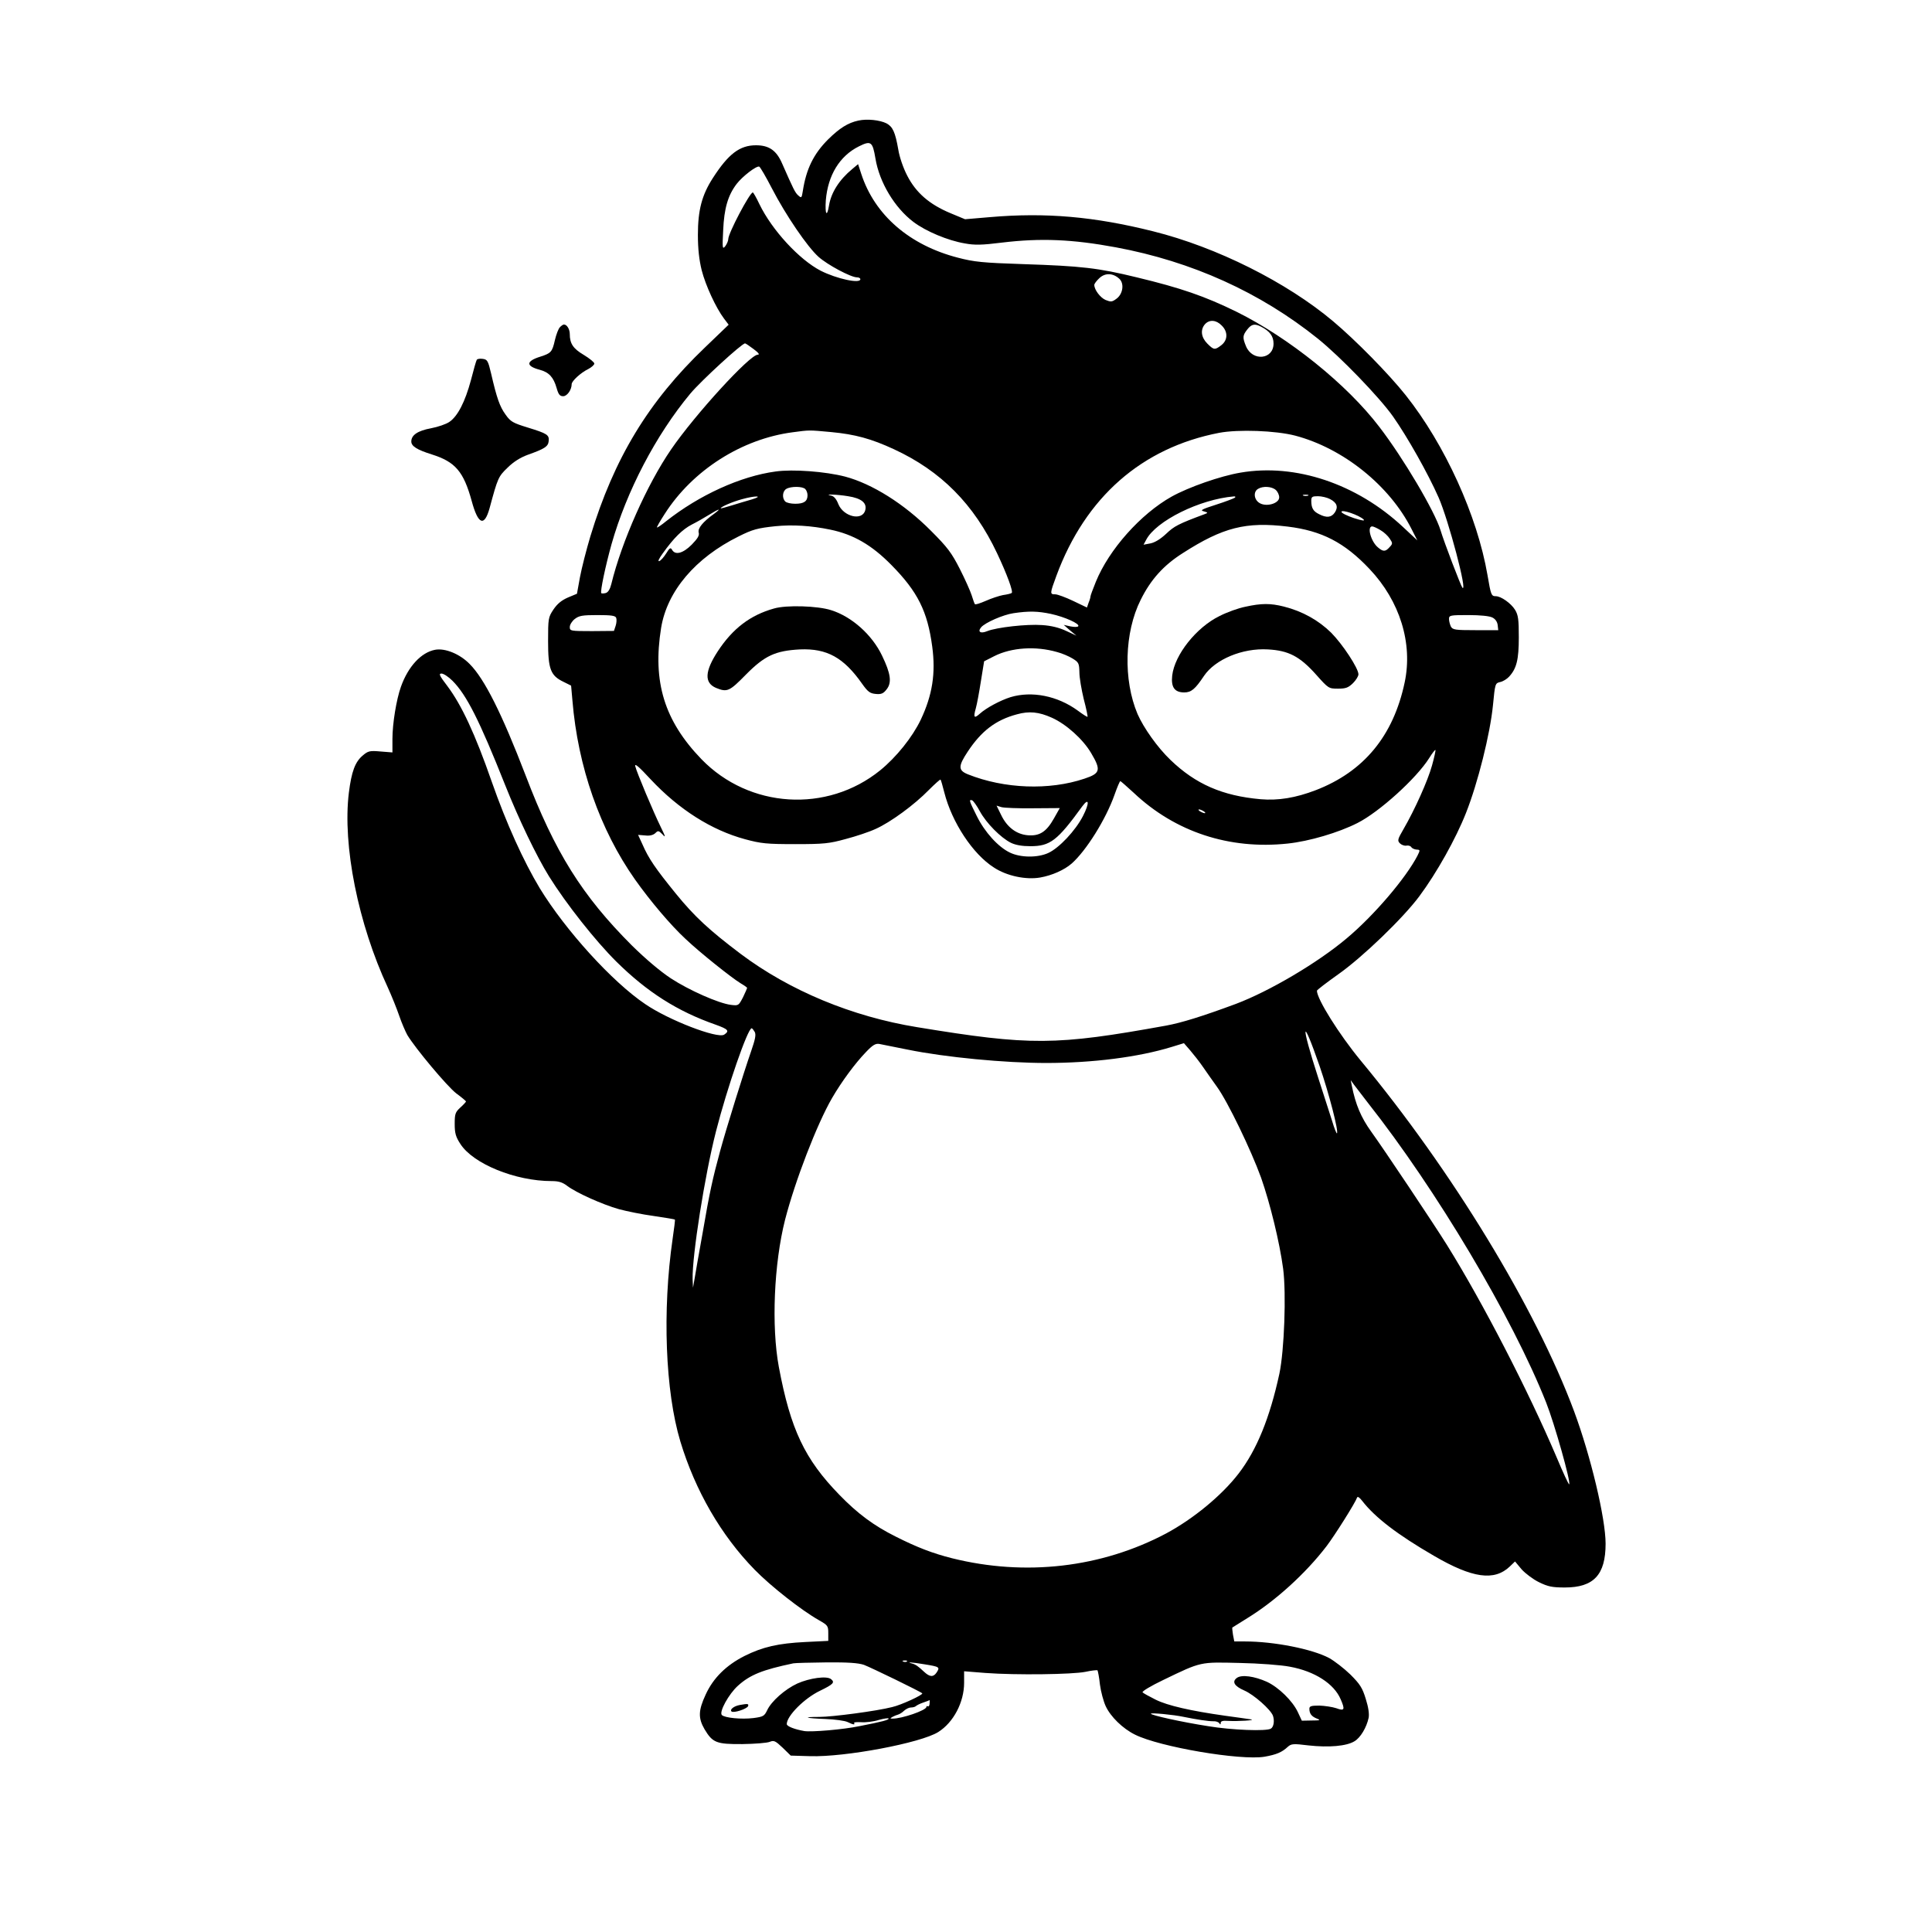 <?xml version="1.0" standalone="no"?>
<!DOCTYPE svg PUBLIC "-//W3C//DTD SVG 20010904//EN"
 "http://www.w3.org/TR/2001/REC-SVG-20010904/DTD/svg10.dtd">
<svg version="1.0" xmlns="http://www.w3.org/2000/svg"
 width="1024pt" height="1024pt" viewBox="0 0 1024 1024"
 preserveAspectRatio="xMidYMid meet">

<g transform="translate(0,1024) scale(0.1,-0.1)"
fill="#000000" stroke="none">
<path d="M4550 9601 c-56 -12 -100 -40 -161 -100 -77 -77 -116 -157 -134 -274
-6 -37 -7 -38 -24 -23 -17 15 -25 32 -85 168 -30 70 -69 98 -139 98 -86 0
-146 -45 -229 -174 -58 -90 -79 -170 -79 -301 0 -76 7 -134 20 -187 21 -82 76
-200 118 -256 l25 -33 -126 -121 c-299 -286 -481 -586 -607 -1001 -21 -70 -46
-168 -55 -216 l-16 -88 -48 -20 c-34 -15 -56 -33 -77 -64 -27 -41 -28 -47 -28
-168 0 -148 13 -182 82 -215 l40 -20 7 -79 c29 -351 146 -685 332 -949 80
-113 189 -242 268 -315 77 -73 244 -206 292 -235 19 -11 34 -22 34 -24 0 -2
-10 -25 -22 -50 -23 -44 -24 -45 -64 -40 -65 8 -223 78 -319 141 -56 37 -134
103 -206 174 -264 264 -408 494 -563 901 -126 328 -218 512 -297 591 -52 53
-130 85 -183 75 -74 -14 -143 -89 -181 -196 -24 -67 -45 -195 -45 -276 l0 -72
-63 5 c-57 5 -66 3 -94 -21 -41 -34 -60 -86 -74 -198 -34 -278 49 -694 207
-1033 20 -44 47 -111 60 -149 13 -38 33 -84 43 -102 42 -70 210 -271 259 -309
29 -21 52 -41 52 -43 0 -2 -13 -17 -30 -32 -27 -25 -30 -34 -30 -87 0 -48 5
-68 30 -106 67 -105 291 -197 484 -197 37 0 57 -6 83 -26 48 -36 185 -98 274
-123 41 -11 124 -28 184 -36 60 -9 110 -17 112 -19 2 -1 -4 -47 -12 -102 -55
-380 -39 -809 41 -1074 79 -261 216 -498 394 -680 86 -88 248 -215 340 -267
47 -27 50 -30 50 -69 l0 -41 -122 -6 c-143 -7 -226 -26 -322 -74 -97 -49 -166
-117 -206 -205 -39 -84 -40 -124 -6 -183 43 -72 63 -80 201 -79 66 1 131 6
145 12 22 9 30 5 68 -31 l43 -42 102 -3 c186 -6 588 70 680 128 81 51 137 158
137 261 l0 61 113 -9 c162 -12 462 -8 530 6 32 7 61 10 64 8 2 -3 9 -37 13
-76 5 -38 19 -89 30 -113 26 -57 91 -120 156 -152 130 -65 558 -138 686 -117
62 11 92 23 123 52 19 17 29 18 110 8 108 -12 202 -4 244 22 32 19 64 73 75
124 4 20 -1 56 -15 100 -18 59 -30 78 -82 130 -34 33 -85 72 -112 87 -90 48
-293 88 -446 88 l-57 0 -7 36 c-3 20 -5 37 -3 38 2 1 38 24 80 50 148 91 308
236 419 381 42 55 152 229 162 258 3 7 13 0 27 -18 68 -88 187 -179 380 -291
204 -119 320 -135 402 -57 l28 27 35 -42 c20 -22 61 -53 92 -68 47 -23 69 -28
137 -28 153 0 216 67 216 232 0 134 -79 465 -167 702 -204 548 -647 1275
-1132 1860 -113 137 -231 325 -231 369 0 4 51 43 113 87 128 90 344 298 430
414 91 122 194 306 247 441 63 159 128 419 143 571 11 115 12 117 38 123 15 3
36 16 47 28 40 43 52 90 52 209 0 95 -3 118 -20 146 -21 34 -74 72 -102 72
-24 0 -26 7 -44 112 -54 314 -225 691 -434 954 -89 112 -265 291 -384 391
-246 207 -617 393 -954 477 -311 78 -569 101 -867 75 l-130 -11 -77 32 c-113
47 -183 109 -229 198 -22 42 -42 101 -48 140 -16 91 -29 120 -62 138 -36 18
-103 25 -149 15z m90 -201 c21 -127 102 -261 201 -336 66 -50 183 -99 272
-114 53 -10 91 -9 196 4 206 25 374 18 606 -25 403 -75 765 -239 1070 -484
118 -95 325 -309 398 -412 76 -108 185 -301 242 -430 53 -121 155 -507 126
-478 -8 9 -97 241 -116 305 -30 99 -197 382 -324 547 -172 226 -480 473 -756
610 -169 83 -297 127 -530 183 -205 50 -294 60 -600 70 -217 7 -263 12 -347
34 -257 66 -442 226 -513 444 l-17 52 -31 -26 c-69 -57 -112 -125 -123 -193
-11 -66 -22 -47 -17 27 11 133 73 235 175 286 64 32 73 26 88 -64z m-549 -158
c74 -143 188 -310 247 -363 48 -43 172 -109 204 -109 10 0 18 -4 18 -10 0 -25
-125 2 -210 45 -114 59 -258 215 -325 353 -16 34 -32 62 -35 62 -16 0 -130
-216 -130 -247 0 -10 -8 -27 -16 -38 -15 -18 -16 -12 -11 85 5 115 25 185 72
246 31 40 104 96 119 91 5 -2 35 -53 67 -115z m1841 -479 c28 -25 20 -81 -14
-106 -24 -18 -30 -18 -58 -7 -28 12 -60 54 -60 80 0 6 12 22 27 36 31 29 72
27 105 -3z m543 -248 c34 -33 33 -77 -1 -104 -35 -27 -40 -27 -75 8 -33 33
-38 74 -12 103 23 25 59 23 88 -7z m208 -6 c47 -24 67 -51 67 -90 0 -85 -112
-96 -146 -14 -19 46 -18 57 7 89 22 28 39 32 72 15z m-2689 -119 c27 -20 34
-30 22 -30 -42 0 -333 -318 -459 -502 -127 -185 -262 -488 -317 -714 -7 -28
-17 -43 -29 -47 -11 -3 -22 -3 -24 -1 -7 7 22 144 54 259 80 282 235 579 418
799 57 68 274 267 290 266 3 0 24 -14 45 -30z m411 -440 c127 -12 212 -35 333
-91 249 -115 424 -291 547 -552 52 -110 87 -205 77 -210 -4 -3 -24 -8 -46 -11
-21 -4 -63 -18 -92 -31 -30 -13 -55 -21 -57 -17 -3 4 -10 25 -17 47 -7 22 -35
85 -63 140 -44 86 -65 114 -153 202 -142 143 -312 249 -455 287 -105 27 -276
40 -368 27 -186 -25 -405 -125 -581 -264 -24 -20 -46 -34 -48 -33 -2 2 17 35
41 72 148 232 409 398 679 433 90 12 83 12 203 1z m2460 -19 c254 -67 500
-264 617 -496 l30 -59 -76 71 c-245 229 -570 338 -861 288 -107 -18 -275 -77
-365 -127 -164 -92 -332 -280 -402 -452 -15 -37 -28 -72 -28 -76 0 -5 -4 -20
-10 -34 l-9 -26 -73 35 c-40 19 -83 35 -95 35 -29 0 -29 3 6 98 154 417 453
679 863 758 102 19 299 12 403 -15z m-2597 -283 c7 -7 12 -21 12 -33 0 -32
-19 -45 -65 -45 -23 0 -46 5 -53 12 -18 18 -15 55 6 67 24 14 85 14 100 -1z
m2494 -5 c10 -9 18 -26 18 -39 0 -33 -70 -53 -106 -29 -28 18 -32 59 -6 74 26
16 73 13 94 -6z m-2267 -33 c71 -11 101 -36 91 -74 -15 -59 -116 -35 -143 33
-10 26 -23 41 -37 44 -47 9 30 7 89 -3z m2438 3 c-7 -2 -19 -2 -25 0 -7 3 -2
5 12 5 14 0 19 -2 13 -5z m-2948 -20 c-27 -8 -76 -22 -107 -32 -32 -10 -58
-17 -58 -15 0 8 64 35 112 48 71 20 119 19 53 -1z m2560 9 c-6 -4 -50 -21
-100 -37 -75 -24 -86 -30 -65 -35 23 -7 24 -8 5 -15 -140 -52 -162 -64 -204
-104 -30 -28 -59 -46 -83 -51 l-37 -7 14 26 c52 100 284 215 465 230 8 0 10
-2 5 -7z m504 -7 c37 -19 45 -42 26 -71 -18 -27 -44 -30 -84 -9 -31 15 -41 33
-41 71 0 21 5 24 35 24 20 0 49 -7 64 -15z m-3264 -78 c-61 -44 -87 -77 -82
-99 5 -16 -5 -32 -37 -65 -46 -46 -87 -57 -104 -27 -8 14 -13 10 -31 -19 -12
-19 -28 -38 -37 -41 -9 -3 -1 14 18 40 59 83 105 128 155 154 26 13 68 37 92
52 53 33 68 36 26 5z m3442 -30 c9 -9 -7 -7 -51 7 -36 12 -66 27 -66 33 0 15
95 -18 117 -40z m-2827 -54 c122 -25 220 -81 325 -188 139 -141 191 -245 216
-432 19 -142 1 -257 -61 -388 -44 -92 -129 -198 -215 -268 -282 -228 -694
-202 -947 59 -197 204 -260 410 -214 696 32 195 181 371 411 485 74 37 100 44
195 54 91 9 189 3 290 -18z m2425 16 c180 -22 301 -84 434 -225 161 -170 230
-394 186 -601 -60 -284 -217 -473 -471 -571 -107 -41 -199 -56 -293 -48 -202
18 -344 80 -477 208 -69 66 -142 169 -175 244 -76 180 -70 432 17 605 53 107
121 183 224 248 212 136 334 167 555 140z m492 -19 c18 -10 40 -31 49 -45 16
-24 16 -27 -1 -45 -22 -25 -34 -25 -62 -1 -37 31 -59 111 -30 111 6 0 26 -9
44 -20z m-1746 -444 c73 -16 153 -52 144 -65 -3 -5 -21 -5 -41 -1 l-36 8 33
-29 34 -28 -54 25 c-36 17 -79 28 -128 31 -80 6 -240 -12 -290 -32 -36 -15
-53 -4 -33 20 21 25 117 67 172 75 82 12 128 11 199 -4z m-2305 -21 c3 -8 2
-27 -3 -42 l-9 -27 -117 -1 c-114 0 -117 1 -117 22 0 12 12 31 26 42 23 18 41
21 121 21 73 0 95 -3 99 -15z m4644 2 c16 -8 26 -23 28 -40 l3 -27 -120 0
c-109 0 -121 2 -131 19 -5 11 -10 29 -10 40 0 20 6 21 103 21 62 0 112 -5 127
-13z m-2307 -183 c27 -7 64 -23 83 -35 31 -19 34 -25 35 -72 0 -29 11 -92 23
-142 13 -49 22 -92 20 -94 -2 -2 -25 13 -52 33 -107 78 -243 105 -356 71 -54
-17 -129 -57 -163 -88 -30 -27 -35 -20 -21 29 6 21 18 86 27 144 l17 105 55
28 c90 45 218 54 332 21z m-3205 -152 c75 -75 143 -210 279 -552 72 -181 166
-377 233 -485 91 -146 246 -342 357 -452 163 -161 323 -263 526 -334 67 -24
75 -33 45 -53 -36 -22 -294 77 -418 162 -174 117 -422 390 -559 614 -86 143
-177 343 -254 563 -89 256 -161 409 -236 509 -42 55 -47 66 -31 66 11 0 37
-17 58 -38z m3177 -196 c76 -34 165 -114 208 -187 54 -91 49 -108 -35 -136
-187 -63 -425 -54 -618 23 -52 21 -52 43 -1 120 72 109 148 168 261 198 65 18
116 13 185 -18z m2015 -253 c-22 -80 -91 -234 -152 -339 -31 -53 -32 -60 -18
-74 8 -8 24 -14 34 -12 10 2 22 -1 26 -8 4 -6 16 -12 28 -13 19 -1 20 -2 5
-32 -61 -118 -230 -317 -376 -439 -153 -129 -409 -280 -587 -347 -178 -66
-288 -100 -370 -115 -586 -106 -717 -107 -1320 -8 -344 56 -674 193 -934 388
-167 126 -245 198 -345 321 -107 132 -143 184 -176 260 l-23 50 38 -3 c24 -3
42 2 53 12 15 15 18 14 38 -6 18 -20 17 -14 -8 37 -39 79 -129 293 -136 324
-4 18 20 -3 82 -70 149 -159 322 -269 500 -317 85 -23 115 -26 266 -26 152 0
180 3 267 27 54 14 126 38 160 54 78 35 204 127 281 206 32 32 60 57 62 55 2
-1 11 -32 20 -68 40 -158 151 -327 263 -398 68 -45 170 -66 245 -53 63 11 128
40 167 74 77 68 181 234 227 364 14 40 28 73 31 73 2 0 34 -28 71 -62 219
-207 506 -302 816 -269 114 12 270 58 370 109 115 58 312 236 380 344 16 26
31 45 33 43 2 -2 -6 -39 -18 -82z m-2396 -244 c34 -62 110 -139 164 -166 25
-12 59 -18 103 -18 105 0 143 29 275 211 37 50 39 17 4 -51 -40 -78 -127 -170
-184 -196 -57 -26 -147 -25 -203 2 -63 30 -134 109 -176 194 -41 82 -43 89
-24 83 6 -3 25 -29 41 -59z m282 17 l141 1 -31 -55 c-40 -71 -76 -94 -138 -89
-61 5 -111 43 -142 108 l-24 49 26 -8 c15 -4 90 -7 168 -6z m904 -16 c8 -5 11
-10 5 -10 -5 0 -17 5 -25 10 -8 5 -10 10 -5 10 6 0 17 -5 25 -10z m-2380
-1169 c8 -15 3 -39 -19 -103 -39 -112 -132 -410 -164 -528 -40 -147 -56 -219
-93 -435 -20 -110 -39 -220 -43 -245 l-8 -45 -2 45 c-3 123 64 550 124 784 59
231 168 546 189 546 3 0 10 -9 16 -19z m2994 -181 c51 -149 102 -347 92 -357
-2 -2 -14 26 -25 64 -12 37 -46 142 -75 233 -93 287 -87 334 8 60z m-2184 87
c200 -41 517 -71 735 -71 247 0 489 31 665 85 l65 20 33 -38 c18 -21 49 -60
68 -88 19 -27 52 -75 74 -105 58 -80 181 -336 234 -482 48 -137 98 -341 117
-483 17 -131 6 -433 -20 -556 -51 -235 -120 -404 -216 -529 -89 -116 -241
-241 -385 -318 -342 -181 -745 -228 -1134 -131 -103 26 -186 58 -299 115 -116
58 -201 121 -298 221 -184 189 -259 347 -321 678 -40 215 -26 547 33 780 53
206 169 507 249 645 51 88 123 185 179 243 36 38 51 47 71 44 14 -3 81 -16
150 -30z m2440 -282 c363 -460 766 -1137 945 -1589 44 -111 132 -423 122 -433
-3 -2 -33 63 -67 144 -149 350 -389 816 -580 1123 -71 114 -333 506 -403 603
-53 74 -82 142 -102 242 l-6 30 18 -25 c10 -13 43 -56 73 -95z m-2443 -2961
c-3 -3 -12 -4 -19 -1 -8 3 -5 6 6 6 11 1 17 -2 13 -5z m-228 -18 c37 -14 299
-141 309 -151 7 -7 -111 -62 -160 -73 -82 -21 -317 -52 -385 -52 -96 0 -74 -7
32 -11 50 -2 102 -9 117 -16 31 -15 41 -16 35 -5 -3 4 14 5 37 4 24 -2 66 3
94 12 29 8 52 11 52 7 0 -7 -32 -16 -155 -40 -86 -18 -253 -32 -292 -26 -51 9
-93 25 -93 37 0 43 93 137 177 177 70 34 79 44 58 61 -22 19 -114 6 -179 -23
-65 -30 -138 -94 -160 -142 -15 -31 -21 -34 -72 -41 -65 -8 -153 1 -168 16
-16 16 37 112 85 155 65 59 132 85 294 119 11 2 90 4 176 5 114 1 168 -3 198
-13z m320 3 c81 -13 84 -15 65 -44 -17 -25 -36 -24 -66 4 -32 30 -45 39 -64
44 -35 9 0 7 65 -4z m1938 -13 c131 -24 234 -90 269 -173 24 -55 20 -63 -23
-47 -21 7 -62 13 -90 14 -44 0 -53 -3 -53 -17 0 -26 12 -41 40 -52 21 -8 17
-10 -27 -10 l-53 -1 -21 45 c-28 60 -102 132 -164 161 -67 30 -134 39 -159 21
-28 -20 -14 -44 39 -67 51 -22 140 -101 152 -134 9 -27 4 -59 -11 -68 -22 -15
-208 -8 -333 13 -141 22 -303 58 -303 66 0 6 119 -5 175 -17 68 -14 129 -23
155 -23 14 1 28 -4 32 -10 6 -9 8 -8 8 1 0 10 12 13 38 11 53 -3 152 3 122 8
-14 2 -74 11 -135 19 -185 26 -306 54 -369 85 -34 17 -65 34 -70 39 -5 5 43
34 110 66 203 98 193 95 404 90 102 -2 222 -11 267 -20z m-1910 -195 c0 -11
-5 -17 -9 -15 -4 3 -8 1 -8 -3 0 -18 -131 -63 -180 -62 -13 0 -13 1 0 9 9 5
22 10 29 12 8 2 23 11 33 21 10 9 26 17 36 17 10 0 22 3 26 7 4 4 21 13 39 19
18 6 33 12 34 13 1 0 1 -8 0 -18z"/>
<path d="M4103 7015 c-126 -35 -219 -106 -298 -226 -70 -107 -73 -168 -10
-195 59 -24 71 -19 158 70 100 101 156 127 287 134 143 6 232 -43 330 -183 30
-42 41 -50 71 -53 30 -3 41 2 58 24 29 36 22 84 -24 179 -53 111 -161 207
-270 241 -71 23 -237 28 -302 9z"/>
<path d="M6600 7024 c-36 -7 -97 -29 -136 -49 -123 -60 -238 -205 -251 -315
-7 -62 12 -90 64 -90 37 0 58 18 104 87 59 88 204 149 339 141 110 -6 169 -37
255 -133 66 -74 67 -75 117 -75 41 0 54 5 79 29 16 16 29 37 29 47 0 32 -83
158 -144 220 -67 66 -152 114 -251 139 -71 18 -119 18 -205 -1z"/>
<path d="M3920 1203 c-31 -6 -53 -24 -43 -34 11 -10 81 13 88 28 4 13 -1 14
-45 6z"/>
<path d="M2968 8506 c-8 -7 -20 -39 -27 -69 -14 -62 -20 -69 -76 -87 -78 -24
-79 -50 -4 -70 49 -13 73 -40 89 -96 10 -35 17 -44 35 -44 21 0 45 34 45 64 0
16 47 60 88 80 17 9 32 22 32 29 0 7 -25 27 -56 46 -56 33 -74 60 -74 110 0
26 -15 51 -31 51 -4 0 -14 -6 -21 -14z"/>
<path d="M2527 8333 c-3 -4 -17 -53 -31 -108 -31 -115 -70 -191 -114 -221 -17
-12 -61 -27 -98 -34 -70 -13 -104 -36 -104 -70 0 -25 30 -44 110 -69 123 -39
167 -90 210 -246 34 -126 67 -139 95 -38 43 159 46 167 95 214 31 31 68 54
106 68 90 32 109 44 112 72 4 34 -7 41 -111 73 -78 24 -91 31 -117 68 -31 42
-47 88 -77 218 -16 68 -20 75 -45 78 -14 2 -28 0 -31 -5z"/>
</g>
</svg>
